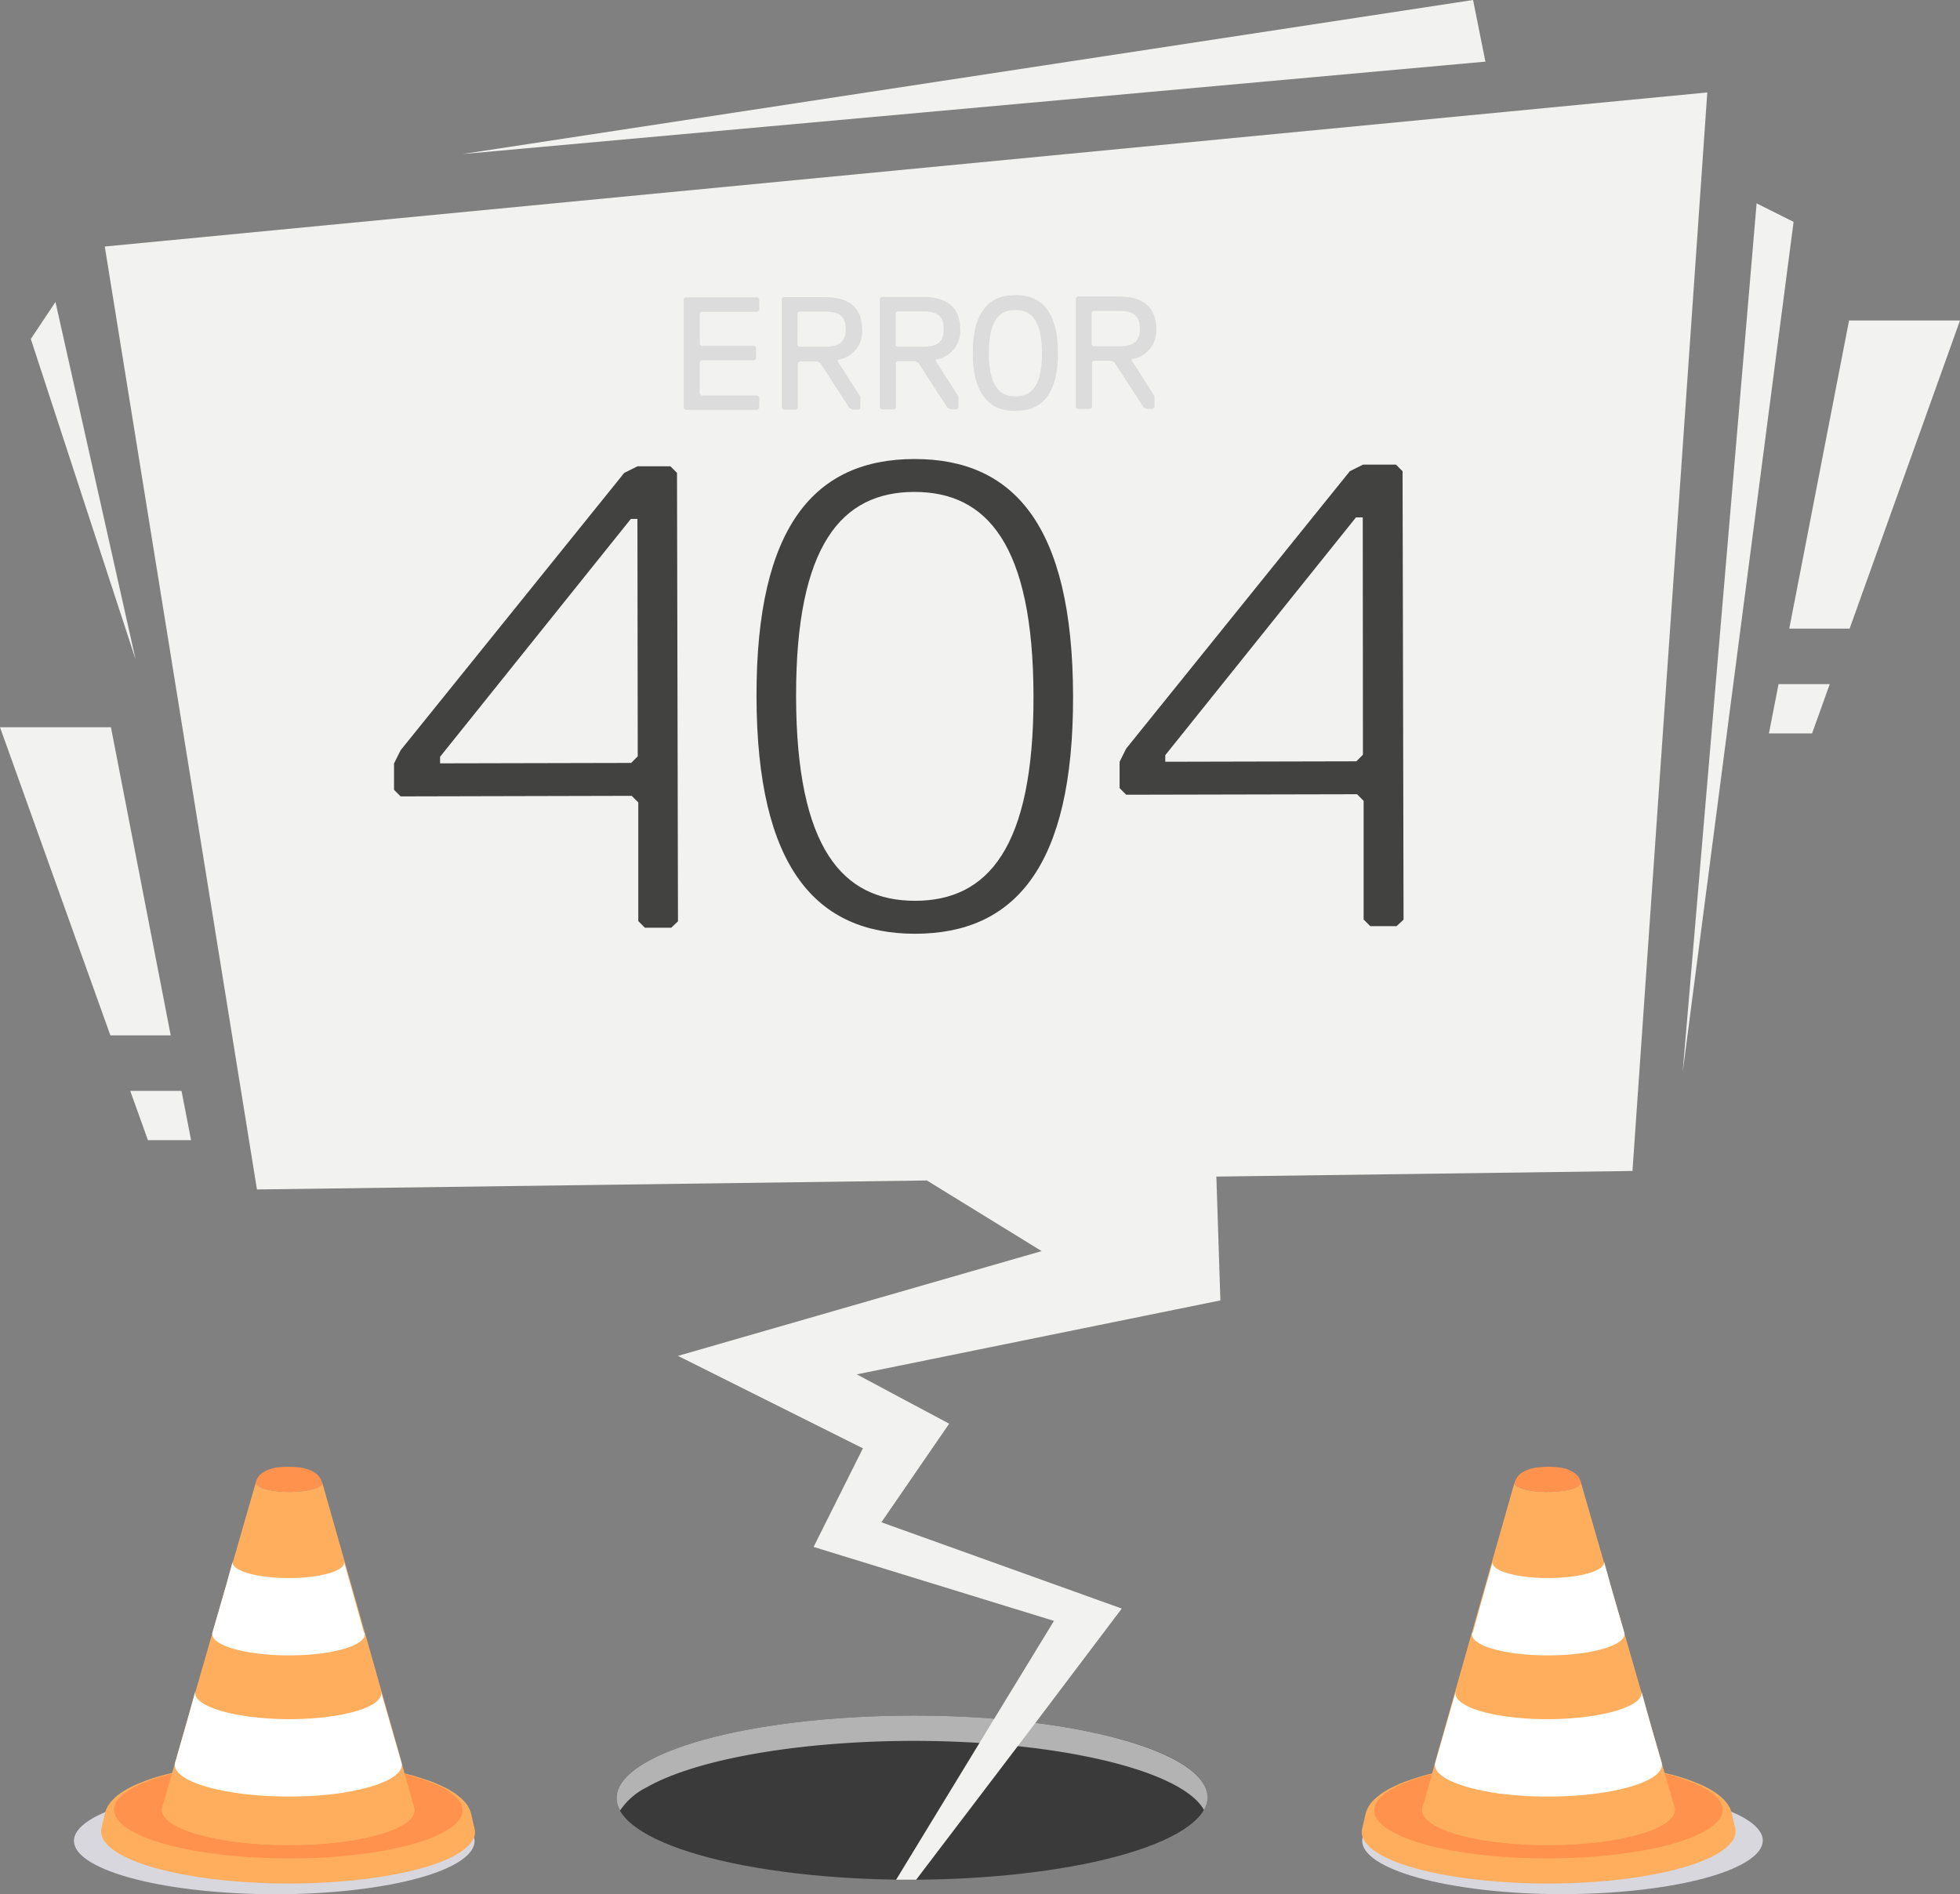 <svg xmlns="http://www.w3.org/2000/svg" viewBox="0 0 318 307.36"><rect x="0" y="0" width="318" height="307.36" fill="#808080" stroke="none"/><defs><style>.cls-1{fill:#3a3a3a;}.cls-2{fill:#b3b3b3;}.cls-3{fill:#f2f2f0;}.cls-4{fill:#424240;}.cls-5{fill:#dcdcdc;}.cls-6{fill:#d7d7dd;}.cls-7{fill:#ffae5e;}.cls-8{fill:#ff924d;}.cls-9{fill:#fff;}</style></defs><title>404 - hole</title><g id="Layer_2" data-name="Layer 2"><g id="BACKGROUND2"><path class="cls-1" d="M169.07,279.69c-23.77-3.2-52.48-.42-64.14,6.2s-1.83,14.58,21.93,17.78,52.48.42,64.14-6.2S192.84,282.89,169.07,279.69Z"/><path class="cls-2" d="M104.93,290c11.65-6.62,40.37-9.4,64.14-6.2,14.62,2,24,5.74,26.27,9.89,3.17-5.62-6.94-11.37-26.27-14-23.77-3.2-52.48-.42-64.14,6.2-4.49,2.55-5.78,5.29-4.33,7.89A11.1,11.1,0,0,1,104.93,290Z"/><path class="cls-3" d="M264.86,190l-67.51.91L198,211l-59,12,15,8-11,16,39,14-14,18.54L148.64,305c-1.09,0-2.17,0-3.25,0l15.91-26.11L171,263l-39-12,8-16-30-15,59-17-18.62-11.46L41.69,193,17,40,277,15ZM285,33,273,174,291,36ZM9,49,5,55l17,52ZM239,0,75,25,241,10ZM21.13,177,24,185h7l-1.55-8ZM18,118H0l17.91,50H27.7Zm269,1h7l2.87-8h-8.31Zm13-67-9.7,50h9.79L318,52Z"/><path class="cls-4" d="M108.91,150.53h-4.28l-1.07-1.07,0-19.26-1.07-1.07L65,129.22l-1.07-1.07v-4.28L65,121.73l36.28-45,2.14-1.07h5.35l1.07,1.07.16,72.76ZM103.42,84.2h-1.07L71.4,122.79v1.07l31-.07,1.07-1.07Z"/><path class="cls-4" d="M148.5,151.51c-16,0-25.7-10.64-25.76-38.46s9.55-38.54,25.6-38.57,25.7,10.65,25.76,38.46S164.54,151.48,148.5,151.51Zm-.15-71.69c-11.77,0-19.24,8.6-19.19,33.21s7.56,33.15,19.33,33.13,19.24-8.6,19.19-33.21S160.11,79.8,148.34,79.82Z"/><path class="cls-4" d="M226.59,150.27h-4.28l-1.07-1.07,0-19.26-1.07-1.07-37.45.08-1.07-1.07v-4.28l1.07-2.14,36.28-45,2.14-1.07h5.35l1.07,1.07.16,72.76ZM221.1,83.95H220l-30.94,38.58v1.07l31-.07,1.07-1.07Z"/><path class="cls-5" d="M122.92,66.49l-11.73,0-.26-.26,0-17.73.26-.26,11.73,0,.26.26v1.83l-.26.26-9.13,0-.26.26v5l.26.26,8.61,0,.26.26v1.83l-.26.26-8.61,0-.26.26V63.9l.26.26,9.13,0,.26.26v1.83Z"/><path class="cls-5" d="M135.93,58.38v.26l3.66,5.73v1.83l-.26.26h-1l-.52-.26-4.71-7.29-.52-.26h-2.87l-.26.26,0,7.3-.26.26h-2.09l-.26-.26,0-17.73.26-.26h6.78c3.65,0,6,1.55,6,5.2A4.64,4.64,0,0,1,135.93,58.38Zm-2.1-7.82h-4.17l-.26.26V56l.26.26h4.17c2.35,0,3.39-.79,3.38-2.88S136.18,50.55,133.83,50.56Z"/><path class="cls-5" d="M151.84,58.34v.26l3.66,5.73v1.83l-.26.26h-1l-.52-.26L149,58.87l-.52-.26h-2.87l-.26.26,0,7.3-.26.26H143l-.26-.26,0-17.73.26-.26h6.78c3.65,0,6,1.55,6,5.2A4.64,4.64,0,0,1,151.84,58.34Zm-2.1-7.82h-4.17l-.26.26V56l.26.26h4.17c2.35,0,3.39-.79,3.38-2.88S152.08,50.52,149.74,50.52Z"/><path class="cls-5" d="M164.63,66.66c-4.43,0-6.79-3.11-6.8-9.37s2.33-9.39,6.76-9.4h.26c4.43,0,6.79,3.11,6.8,9.37s-2.33,9.39-6.76,9.4Zm.26-2.35c2.87,0,4.17-2.36,4.16-7s-1.32-7-4.19-7h-.26c-2.87,0-4.17,2.36-4.16,7s1.32,7,4.19,7Z"/><path class="cls-5" d="M183.65,58.27v.26l3.66,5.73v1.83l-.26.26h-1l-.52-.26-4.71-7.29-.52-.26h-2.87l-.26.26,0,7.3-.26.26H174.8l-.26-.26,0-17.73.26-.26h6.78c3.65,0,6,1.55,6,5.2A4.64,4.64,0,0,1,183.65,58.27Zm-2.1-7.82h-4.17l-.26.26v5.22l.26.26h4.17c2.35,0,3.39-.79,3.38-2.88S183.89,50.45,181.54,50.45Z"/><path class="cls-6" d="M73.67,294.91c7.9,4.31,1.24,9.5-14.87,11.58s-35.58.27-43.48-4-1.24-9.5,14.87-11.58S65.77,290.6,73.67,294.91Z"/><path class="cls-7" d="M77,296.74l-.55-2.39a2.32,2.32,0,0,1,.06.57,2.32,2.32,0,0,0-.06-.57,4.68,4.68,0,0,0-1.16-2.1,5.6,5.6,0,0,0-.41-.41c-.25-.22-.6-.5-.87-.71s-.79-.52-1.14-.73-1.06-.55-1.53-.77-.94-.41-1.35-.56c-.8-.29-1.87-.63-2.68-.88-.52-.16-1.23-.33-1.76-.46-1.2-.3-3.12-.66-3.57-.74s-1.35-.23-1.93-.31c-1.21-.16-2.82-.37-4-.49a101.26,101.26,0,0,0-10.91-.44c-1.62,0-1.62,0-4.47.16-.66,0-1.55.11-2.21.16s-2,.17-4.36.47c-.19,0-1.88.24-3.93.64-1,.2-2.4.52-3.42.78a31.68,31.68,0,0,0-4.51,1.53,16.29,16.29,0,0,0-2.13,1.1,9.55,9.55,0,0,0-1.6,1.22,6.13,6.13,0,0,0-.62.68,5.18,5.18,0,0,0-.41.61,4.29,4.29,0,0,0-.28.57,3.81,3.81,0,0,0-.17.55,2.33,2.33,0,0,0,0,.29,2.34,2.34,0,0,1,0-.29l-.56,2.38c-.33,1.42.63,2.88,3,4.25,7.37,4.19,25.54,5.95,40.57,3.92C71.46,303.28,77.78,300,77,296.74Z"/><path class="cls-8" d="M72.15,290.27c6.87,3.91,1.08,8.6-12.94,10.49s-31,.25-37.83-3.66-1.08-8.6,12.94-10.49S65.27,286.36,72.15,290.27Zm-7,.94c-5-2.83-17.26-4-27.42-2.65s-14.36,4.77-9.38,7.6,17.26,4,27.42,2.65,14.36-4.77,9.38-7.6"/><path class="cls-8" d="M52.23,240.49a2.88,2.88,0,0,0-1.39-1.69,6.32,6.32,0,0,0-2.45-.71,13.23,13.23,0,0,0-3.22,0,5.64,5.64,0,0,0-2.51.83,3,3,0,0,0-.76.73,2.69,2.69,0,0,0-.39.81c-.07.26.09.53.53.78,1.31.74,4.53,1.06,7.2.7C51.27,241.67,52.39,241.08,52.23,240.49Z"/><path class="cls-7" d="M26.34,293.2l1.52-5.27.76-2.64L30.13,280l1.52-5.27.76-2.64,1.52-5.27,1.52-5.27.76-2.64,1.52-5.27,1.52-5.27.76-2.64,1.52-5.27c-.07.26.09.53.53.78,1.31.74,4.53,1.06,7.2.7,2-.27,3.16-.86,3-1.45h0l1.5,5.28,1.5,5.28,1.5,5.28,1.5,5.28,1.5,5.28,1.5,5.28L62,274.8l1.5,5.28,1.5,5.28L65.7,288l1.5,5.28c.64,2.26-3.64,4.49-11.41,5.54-10.16,1.37-22.43.18-27.42-2.65C26.69,295.2,26.05,294.19,26.34,293.2Z"/><path class="cls-9" d="M59.15,264.92c.39,1.36-2.2,2.71-6.89,3.34-6.14.83-13.55.11-16.56-1.6-1-.58-1.4-1.19-1.23-1.79L36,259.6l.76-2.64,1-3.64c-.13.44.16.89.9,1.31,2.2,1.25,7.63,1.78,12.13,1.17,3.44-.46,5.33-1.45,5-2.45l1.5,5.28.75,2.64,1,3.65"/><path class="cls-9" d="M65.13,286c.58,2-3.27,4-10.25,5-9.13,1.23-20.16.16-24.63-2.38-1.51-.86-2.08-1.77-1.83-2.66l1.52-5.27L30.7,278l1-3.64c-.21.73.26,1.48,1.5,2.18,3.67,2.09,12.72,3,20.2,2,5.72-.77,8.88-2.42,8.41-4.08L65.13,286"/><polygon class="cls-7" points="76.47 294.35 76.48 294.35 76.47 294.35 76.47 294.35"/><path class="cls-6" d="M267.81,290.87c16.11,2.08,22.77,7.27,14.87,11.58s-27.37,6.12-43.48,4-22.77-7.27-14.87-11.58S251.69,288.79,267.81,290.87Z"/><path class="cls-7" d="M221,296.74l.55-2.39a2.32,2.32,0,0,0-.06.57,2.32,2.32,0,0,1,.06-.57,4.68,4.68,0,0,1,1.16-2.1,5.6,5.6,0,0,1,.41-.41c.25-.22.6-.5.87-.71s.79-.52,1.14-.73,1.06-.55,1.53-.77.94-.41,1.35-.56c.8-.29,1.87-.63,2.68-.88.52-.16,1.23-.33,1.76-.46,1.2-.3,3.12-.66,3.57-.74s1.35-.23,1.93-.31c1.21-.16,2.82-.37,4-.49a101.26,101.26,0,0,1,10.91-.44c1.62,0,1.62,0,4.47.16.66,0,1.55.11,2.21.16s2,.17,4.36.47c.19,0,1.88.24,3.93.64,1,.2,2.4.52,3.42.78a31.68,31.68,0,0,1,4.51,1.53,16.29,16.29,0,0,1,2.13,1.1,9.55,9.55,0,0,1,1.6,1.22,6.13,6.13,0,0,1,.62.68,5.18,5.18,0,0,1,.41.61,4.29,4.29,0,0,1,.28.57,3.81,3.81,0,0,1,.17.55,2.33,2.33,0,0,1,0,.29,2.34,2.34,0,0,0,0-.29l.56,2.38c.33,1.42-.63,2.88-3,4.25-7.37,4.19-25.54,5.95-40.57,3.92C226.54,303.28,220.22,300,221,296.74Z"/><path class="cls-8" d="M263.68,286.61c14,1.89,19.81,6.58,12.94,10.49s-23.81,5.54-37.83,3.66-19.81-6.58-12.94-10.49S249.66,284.73,263.68,286.61Zm-30.84,4.6c-5,2.83-.78,6.23,9.38,7.6s22.44.18,27.42-2.65.78-6.23-9.38-7.6-22.43-.18-27.42,2.65"/><path class="cls-8" d="M245.77,240.49a2.88,2.88,0,0,1,1.39-1.69,6.32,6.32,0,0,1,2.45-.71,13.23,13.23,0,0,1,3.22,0,5.64,5.64,0,0,1,2.51.83,3,3,0,0,1,.76.73,2.69,2.69,0,0,1,.39.81c.07.26-.09.53-.53.78-1.31.74-4.53,1.06-7.2.7C246.73,241.67,245.61,241.08,245.77,240.49Z"/><path class="cls-7" d="M271.67,293.2l-1.52-5.27-.76-2.64L267.87,280l-1.52-5.27-.76-2.64-1.52-5.27-1.52-5.27-.76-2.64-1.52-5.27-1.52-5.27-.76-2.64-1.52-5.27c.07.26-.09.53-.53.78-1.31.74-4.53,1.06-7.2.7-2-.27-3.16-.86-3-1.45h0l-1.5,5.28-1.5,5.28-1.5,5.28-1.5,5.28-1.5,5.28-1.5,5.28L236,274.8l-1.5,5.28-1.5,5.28L232.3,288l-1.5,5.28c-.64,2.26,3.64,4.49,11.41,5.54,10.16,1.37,22.44.18,27.42-2.65C271.31,295.2,271.95,294.19,271.67,293.2Z"/><path class="cls-9" d="M238.85,264.92c-.39,1.36,2.2,2.71,6.89,3.34,6.14.83,13.55.11,16.56-1.6,1-.58,1.4-1.19,1.23-1.79L262,259.6l-.76-2.64-1-3.64c.13.44-.16.89-.9,1.31-2.2,1.25-7.63,1.78-12.13,1.17-3.44-.46-5.33-1.45-5-2.45l-1.5,5.28-.75,2.64-1,3.65"/><path class="cls-9" d="M232.87,286c-.58,2,3.27,4,10.25,5,9.13,1.23,20.16.16,24.63-2.38,1.51-.86,2.08-1.77,1.83-2.66l-1.52-5.27L267.3,278l-1-3.64c.21.73-.26,1.48-1.5,2.18-3.67,2.09-12.72,3-20.2,2-5.72-.77-8.88-2.42-8.41-4.08L232.87,286"/><polygon class="cls-7" points="221.53 294.35 221.52 294.35 221.53 294.35 221.53 294.35"/></g></g></svg>